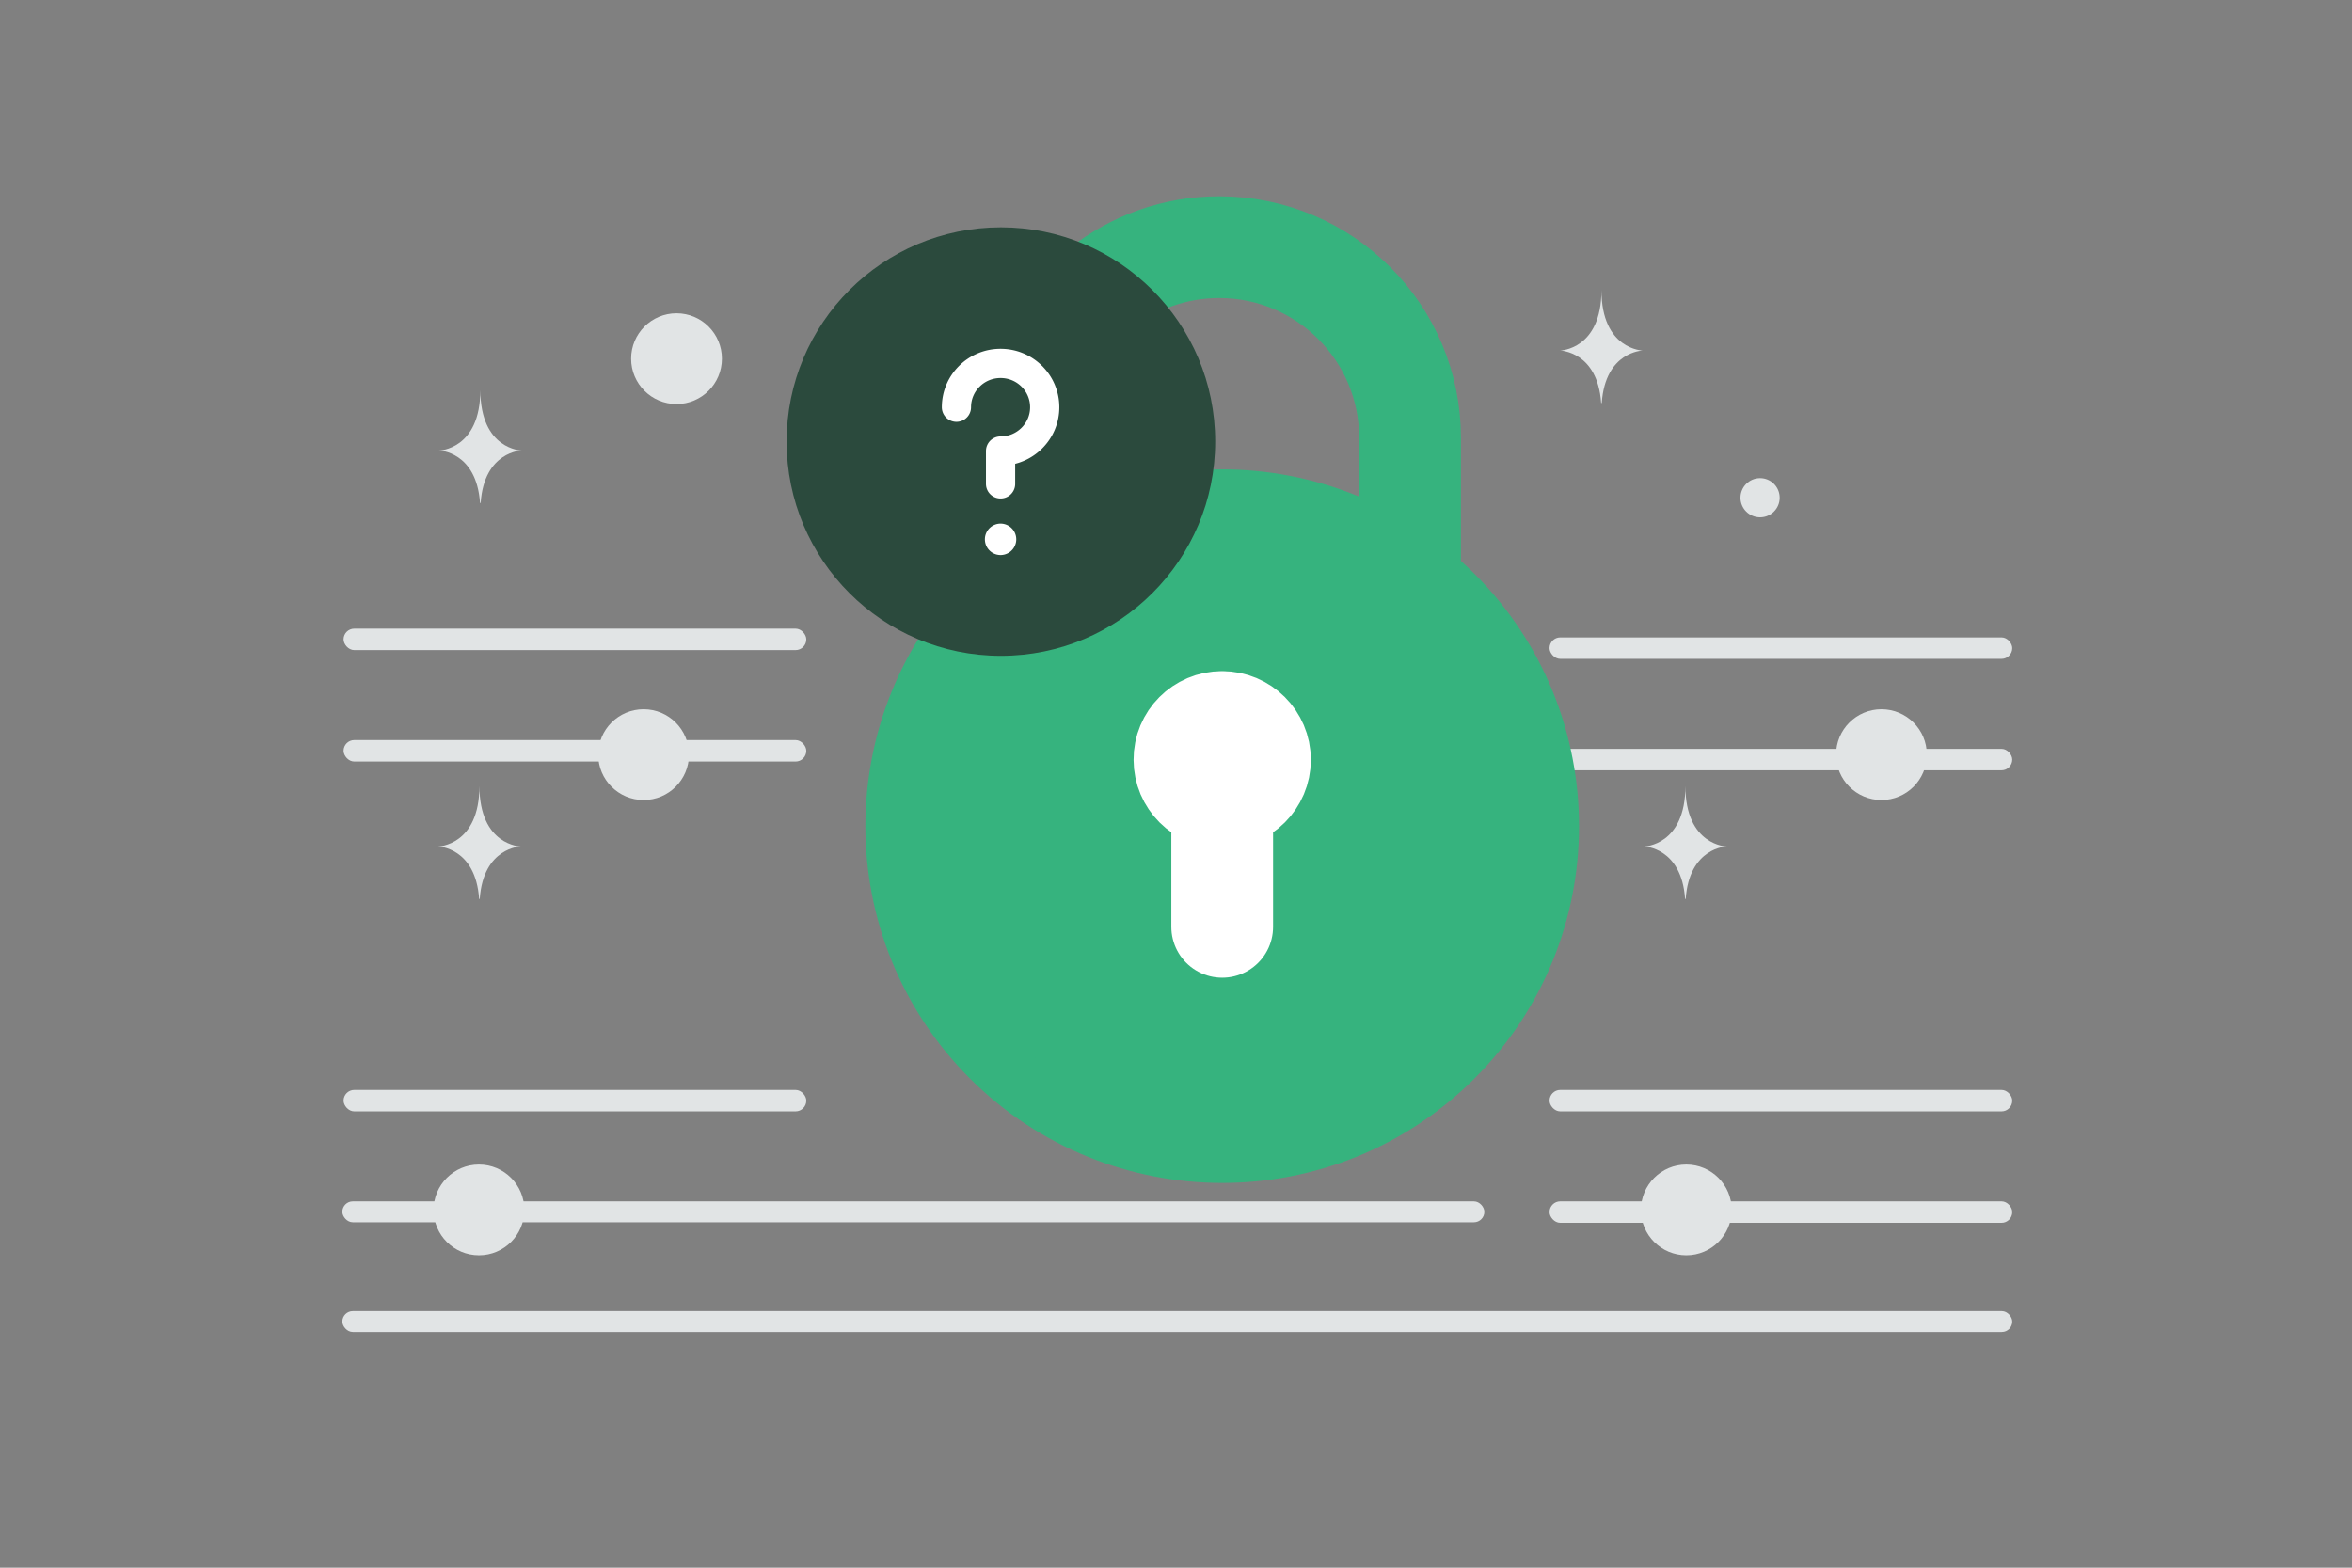 <svg width="900" height="600" viewBox="0 0 900 600" fill="none" xmlns="http://www.w3.org/2000/svg"><rect x="0" y="0" width="900" height="600" fill="#808080" stroke="none"/><path fill="transparent" d="M0 0h900v600H0z"/><rect x="131.467" y="240.599" width="177.064" height="8.213" rx="4.106" fill="#E1E4E5"/><rect x="131.467" y="283.25" width="177.064" height="8.213" rx="4.106" fill="#E1E4E5"/><circle r="17.369" transform="matrix(0 -1 -1 0 258.871 137.273)" fill="#E1E4E5"/><path d="M183.917 192.502h-.23C182.327 172.73 168 172.425 168 172.425s15.799-.316 15.799-23.162c0 22.846 15.799 23.162 15.799 23.162s-14.322.305-15.681 20.077z" fill="#E1E4E5"/><rect x="592.936" y="417.142" width="177.064" height="8.213" rx="4.106" fill="#E1E4E5"/><rect x="592.936" y="459.792" width="177.064" height="8.213" rx="4.106" fill="#E1E4E5"/><circle r="17.369" transform="matrix(0 -1 -1 0 719.947 288.816)" fill="#E1E4E5"/><path d="M645.041 344.045h-.23c-1.36-19.772-15.687-20.077-15.687-20.077s15.799-.316 15.799-23.162c0 22.846 15.799 23.162 15.799 23.162s-14.322.305-15.681 20.077z" fill="#E1E4E5"/><rect x="592.936" y="243.952" width="177.064" height="8.213" rx="4.106" fill="#E1E4E5"/><rect x="592.936" y="286.602" width="177.064" height="8.213" rx="4.106" fill="#E1E4E5"/><circle transform="matrix(0 -1 -1 0 673.5 190.5)" fill="#E1E4E5" r="7.5"/><path d="M612.917 154.239h-.23C611.327 134.467 597 134.163 597 134.163s15.799-.317 15.799-23.163c0 22.846 15.799 23.163 15.799 23.163s-14.322.304-15.681 20.076z" fill="#E1E4E5"/><rect x="131.467" y="417.142" width="177.064" height="8.213" rx="4.106" fill="#E1E4E5"/><rect x="131" y="459.798" width="437" height="8" rx="4" fill="#E1E4E5"/><rect x="131" y="501.798" width="639" height="8" rx="4" fill="#E1E4E5"/><circle r="17.369" transform="matrix(0 -1 -1 0 246.273 288.816)" fill="#E1E4E5"/><circle r="17.369" transform="matrix(0 -1 -1 0 183.273 463.071)" fill="#E1E4E5"/><circle r="17.369" transform="matrix(0 -1 -1 0 645.273 463.071)" fill="#E1E4E5"/><path d="M183.572 344.045h-.23c-1.359-19.772-15.687-20.077-15.687-20.077s15.799-.316 15.799-23.162c0 22.846 15.799 23.162 15.799 23.162s-14.321.305-15.681 20.077z" fill="#E1E4E5"/><path fill-rule="evenodd" clip-rule="evenodd" d="M556.25 227.629c48.914 48.914 48.914 128.22 0 177.134-48.914 48.914-128.219 48.914-177.133 0-48.914-48.914-48.914-128.22 0-177.134 48.914-48.914 128.219-48.914 177.133 0z" fill="#36B37E"/><path d="M556.25 227.629c48.914 48.914 48.914 128.22 0 177.134-48.914 48.914-128.219 48.914-177.133 0-48.914-48.914-48.914-128.22 0-177.134 48.914-48.914 128.219-48.914 177.133 0" stroke="#36B37E" stroke-width="22.586" stroke-linecap="round" stroke-linejoin="round"/><path d="M467.682 354.732v-49.137m-.056-29.27c-7.978 0-14.452 6.475-14.394 14.452 0 7.978 6.474 14.453 14.452 14.453 7.977 0 14.452-6.475 14.452-14.453 0-7.977-6.475-14.452-14.51-14.452" stroke="#fff" stroke-width="38.935" stroke-linecap="round" stroke-linejoin="round"/><path d="M395.79 149.475c8.074-31.544 36.689-54.88 70.758-54.88 40.331 0 73.012 32.681 73.012 73.013v46.054" stroke="#36B37E" stroke-width="38.935" stroke-linecap="round" stroke-linejoin="round"/><circle cx="383" cy="169" r="82" fill="#2B4A3D"/><path d="M382.873 185.193v-12.574c9.328 0 16.89-7.506 16.89-16.765s-7.562-16.766-16.89-16.766-16.89 7.507-16.89 16.766m16.89 50.132a.423.423 0 0 0-.411.434c0 .239.184.433.411.433a.423.423 0 0 0 .411-.433.423.423 0 0 0-.411-.434" stroke="#fff" stroke-width="11.179" stroke-linecap="round" stroke-linejoin="round"/></svg>